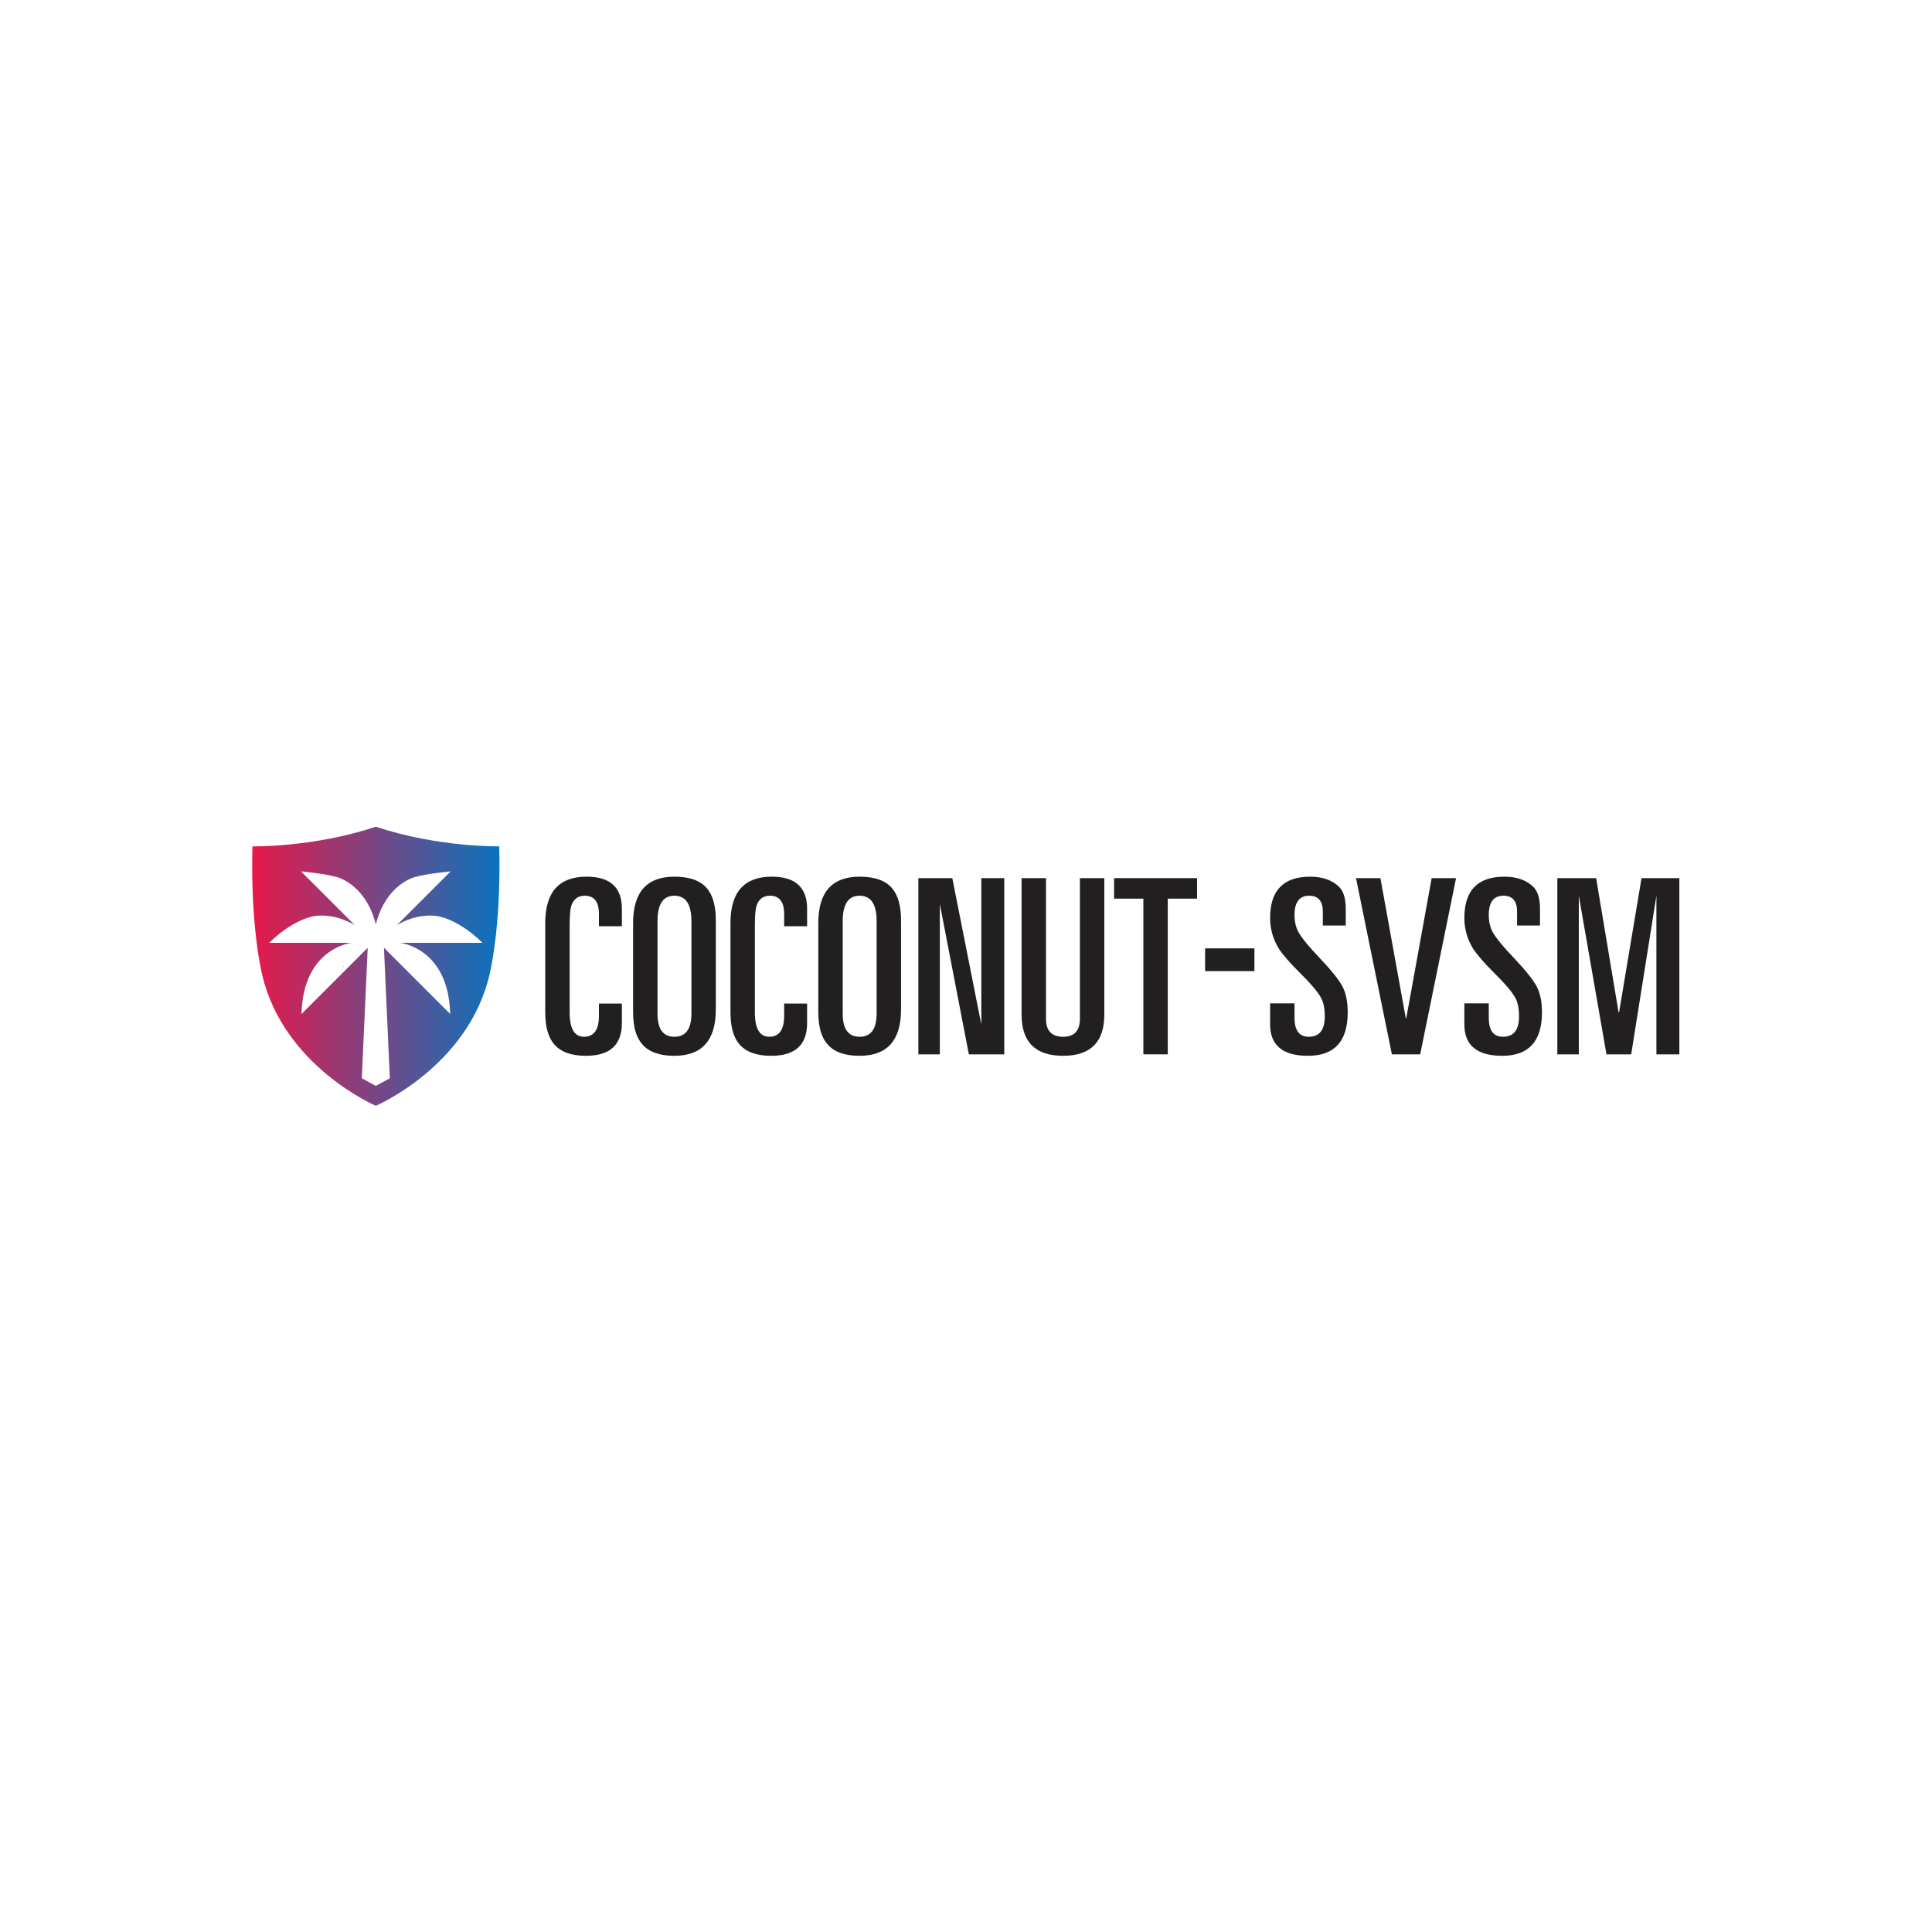 <?xml version="1.0" encoding="UTF-8" standalone="no"?>
<!-- Created with Inkscape (http://www.inkscape.org/) -->

<svg
   version="1.1"
   id="svg18"
   width="1440"
   height="1440"
   viewBox="0 0 1440 1440"
   sodipodi:docname="logo.ai"
   xmlns:inkscape="http://www.inkscape.org/namespaces/inkscape"
   xmlns:sodipodi="http://sodipodi.sourceforge.net/DTD/sodipodi-0.dtd"
   xmlns="http://www.w3.org/2000/svg"
   xmlns:svg="http://www.w3.org/2000/svg">
  <defs
     id="defs22">
    <linearGradient
       x1="0"
       y1="0"
       x2="1"
       y2="0"
       gradientUnits="userSpaceOnUse"
       gradientTransform="matrix(0.322,0,0,-0.322,191.785,540)"
       spreadMethod="pad"
       id="linearGradient44">
      <stop
         style="stop-opacity:1;stop-color:#e7194a"
         offset="0"
         id="stop40" />
      <stop
         style="stop-opacity:1;stop-color:#0973bd"
         offset="1"
         id="stop42" />
    </linearGradient>
    <linearGradient
       x1="0"
       y1="0"
       x2="1"
       y2="0"
       gradientUnits="userSpaceOnUse"
       gradientTransform="matrix(138.289,0,0,-138.289,141,540)"
       spreadMethod="pad"
       id="linearGradient64">
      <stop
         style="stop-opacity:1;stop-color:#e7194a"
         offset="0"
         id="stop60" />
      <stop
         style="stop-opacity:1;stop-color:#0973bd"
         offset="1"
         id="stop62" />
    </linearGradient>
    <clipPath
       clipPathUnits="userSpaceOnUse"
       id="clipPath74">
      <path
         d="M 0,1080 H 1080 V 0 H 0 Z"
         id="path72" />
    </clipPath>
  </defs>
  <sodipodi:namedview
     id="namedview20"
     pagecolor="#ffffff"
     bordercolor="#000000"
     borderopacity="0.25"
     inkscape:showpageshadow="2"
     inkscape:pageopacity="0.0"
     inkscape:pagecheckerboard="0"
     inkscape:deskcolor="#d1d1d1"
     showgrid="false" />
  <g
     id="g26"
     inkscape:groupmode="layer"
     inkscape:label="Page 1"
     transform="matrix(1.333,0,0,-1.333,0,1440)"
     style="display:inline">
    <g
       id="g28">
      <g
         id="g30">
        <g
           id="g36">
          <g
             id="g38">
            <path
               d="m 191.785,539.683 h 0.321 c -0.049,0.214 -0.107,0.42 -0.156,0.634 v 0 c -0.058,-0.214 -0.117,-0.42 -0.165,-0.634"
               style="fill:url(#linearGradient44);stroke:none"
               id="path46" />
          </g>
        </g>
      </g>
    </g>
    <g
       id="g48">
      <g
         id="g50">
        <g
           id="g56">
          <g
             id="g58">
            <path
               d="m 141.145,607.03 c -1.209,-46.309 5.531,-72.119 5.531,-72.119 v 0 c 12.126,-51.058 63.465,-72.936 63.465,-72.936 v 0 c 0,0 51.347,21.878 63.473,72.936 v 0 c 0,0 6.731,25.81 5.531,72.119 v 0 c 0,0 -34.25,-0.638 -69.004,10.995 v 0 C 175.396,606.392 141.145,607.03 141.145,607.03 m 90.559,-17.232 c 6.272,1.915 20.262,3.243 20.262,3.243 v 0 L 221.833,562.9 c 0.527,0.348 9.888,6.441 21.572,5.301 v 0 c 0,0 11.701,-0.74 26.38,-15.105 v 0 h -46.063 c 0,0 27.129,-2.868 27.98,-39.783 v 0 l -37.017,37.017 3.293,-72.97 -7.837,-4.253 -7.837,4.253 3.301,72.97 -37.016,-37.017 c 0.85,36.915 27.971,39.783 27.971,39.783 v 0 h -46.055 c 14.68,14.365 26.38,15.105 26.38,15.105 v 0 c 12.016,1.174 21.589,-5.318 21.589,-5.318 v 0 l -30.15,30.158 c 0,0 13.982,-1.328 20.262,-3.243 v 0 c 6.204,-1.897 17.215,-8.995 21.564,-26.363 v 0 c 4.34,17.368 15.342,24.466 21.554,26.363"
               style="fill:url(#linearGradient64);stroke:none"
               id="path66" />
          </g>
        </g>
      </g>
    </g>
    <g
       id="g68">
      <g
         id="g70"
         clip-path="url(#clipPath74)">
        <g
           id="g76"
           transform="translate(304.873,514.348)">
          <path
             d="m 0,0 v 49.804 c 0,17.282 7.686,25.925 23.06,25.925 13.189,0 19.785,-5.959 19.785,-17.875 V 48.03 H 30.019 v 6.823 c 0,6.822 -2.64,10.233 -7.915,10.233 -3.911,0 -6.459,-2.002 -7.64,-6.003 -0.546,-2.002 -0.819,-5.642 -0.819,-10.916 V -0.137 c 0,-9.096 2.682,-13.644 8.051,-13.644 5.547,0 8.323,3.91 8.323,11.734 V 4.775 H 42.845 V -6.14 c 0,-12.191 -6.686,-18.285 -20.058,-18.285 -8.279,0 -14.238,2.184 -17.875,6.55 C 1.637,-14.055 0,-8.097 0,0"
             style="fill:#211f20;fill-opacity:1;fill-rule:nonzero;stroke:none"
             id="path78" />
        </g>
        <g
           id="g80"
           transform="translate(367.638,565.243)">
          <path
             d="m 0,0 v -51.714 c 0,-8.643 3.138,-12.963 9.415,-12.963 6.366,0 9.552,4.32 9.552,12.963 V 0 c 0,9.46 -3.186,14.19 -9.552,14.19 C 3.138,14.19 0,9.46 0,0 m -13.645,-50.896 v 49.804 c 0,17.282 7.686,25.925 23.06,25.925 8.46,0 14.508,-2.138 18.147,-6.413 3.365,-3.911 5.049,-9.915 5.049,-18.011 v -49.804 c 0,-17.284 -7.733,-25.925 -23.196,-25.925 -8.37,0 -14.374,2.183 -18.011,6.549 -3.367,3.821 -5.049,9.779 -5.049,17.875"
             style="fill:#211f20;fill-opacity:1;fill-rule:nonzero;stroke:none"
             id="path82" />
        </g>
        <g
           id="g84"
           transform="translate(408.436,514.348)">
          <path
             d="m 0,0 v 49.804 c 0,17.282 7.686,25.925 23.06,25.925 13.189,0 19.785,-5.959 19.785,-17.875 V 48.03 H 30.019 v 6.823 c 0,6.822 -2.64,10.233 -7.915,10.233 -3.912,0 -6.459,-2.002 -7.641,-6.003 -0.545,-2.002 -0.818,-5.642 -0.818,-10.916 V -0.137 c 0,-9.096 2.682,-13.644 8.05,-13.644 5.548,0 8.324,3.91 8.324,11.734 V 4.775 H 42.845 V -6.14 c 0,-12.191 -6.686,-18.285 -20.058,-18.285 -8.279,0 -14.238,2.184 -17.875,6.55 C 1.637,-14.055 0,-8.097 0,0"
             style="fill:#211f20;fill-opacity:1;fill-rule:nonzero;stroke:none"
             id="path86" />
        </g>
        <g
           id="g88"
           transform="translate(471.201,565.243)">
          <path
             d="m 0,0 v -51.714 c 0,-8.643 3.139,-12.963 9.416,-12.963 6.366,0 9.551,4.32 9.551,12.963 V 0 c 0,9.46 -3.185,14.19 -9.551,14.19 C 3.139,14.19 0,9.46 0,0 m -13.645,-50.896 v 49.804 c 0,17.282 7.686,25.925 23.061,25.925 8.459,0 14.508,-2.138 18.147,-6.413 3.364,-3.911 5.049,-9.915 5.049,-18.011 v -49.804 c 0,-17.284 -7.733,-25.925 -23.196,-25.925 -8.371,0 -14.374,2.183 -18.012,6.549 -3.366,3.821 -5.049,9.779 -5.049,17.875"
             style="fill:#211f20;fill-opacity:1;fill-rule:nonzero;stroke:none"
             id="path90" />
        </g>
        <g
           id="g92"
           transform="translate(513.5,490.742)">
          <path
             d="m 0,0 v 98.516 h 18.977 l 16.227,-81.87 v 81.87 H 48.03 V 0 H 28.232 L 12.007,84.052 V 0 Z"
             style="fill:#211f20;fill-opacity:1;fill-rule:nonzero;stroke:none"
             id="path94" />
        </g>
        <g
           id="g96"
           transform="translate(617.473,589.258)">
          <path
             d="m 0,0 v -76.275 c 0,-15.374 -7.688,-23.06 -23.06,-23.06 -15.465,0 -23.196,7.686 -23.196,23.06 V 0 h 13.645 v -78.594 c 0,-6.734 3.183,-10.098 9.551,-10.098 6.277,0 9.415,3.364 9.415,10.098 V 0 Z"
             style="fill:#211f20;fill-opacity:1;fill-rule:nonzero;stroke:none"
             id="path98" />
        </g>
        <g
           id="g100"
           transform="translate(622.932,577.796)">
          <path
             d="M 0,0 V 11.462 H 46.393 V 0 H 30.019 V -87.054 H 16.374 V 0 Z"
             style="fill:#211f20;fill-opacity:1;fill-rule:nonzero;stroke:none"
             id="path102" />
        </g>
        <path
           d="m 673.826,549.991 h 27.576 v -12.73 h -27.576 z"
           style="fill:#211f20;fill-opacity:1;fill-rule:nonzero;stroke:none"
           id="path104" />
        <g
           id="g106"
           transform="translate(710.177,507.525)">
          <path
             d="m 0,0 v 11.734 h 13.645 v -8.05 c 0,-7.095 2.637,-10.643 7.914,-10.643 6.004,0 9.006,3.773 9.006,11.325 0,4.456 -0.683,7.914 -2.047,10.37 -1.637,3.183 -5.823,8.095 -12.553,14.737 C 10.596,34.839 6.823,39.25 4.64,42.708 1.546,47.894 0,53.488 0,59.492 c 0,15.371 7.458,23.059 22.378,23.059 6.731,0 12.052,-1.82 15.965,-5.457 2.636,-2.456 3.956,-6.641 3.956,-12.554 V 55.262 H 29.473 v 7.777 c 0,5.913 -2.548,8.869 -7.641,8.869 -5.458,0 -8.187,-3.594 -8.187,-10.779 0,-3.639 0.728,-6.822 2.183,-9.551 1.911,-3.367 5.82,-8.142 11.735,-14.328 6.639,-7.006 10.937,-12.372 12.895,-16.101 1.955,-3.73 2.933,-8.551 2.933,-14.463 0,-16.193 -7.415,-24.289 -22.241,-24.289 C 7.048,-17.603 0,-11.734 0,0"
             style="fill:#211f20;fill-opacity:1;fill-rule:nonzero;stroke:none"
             id="path108" />
        </g>
        <g
           id="g110"
           transform="translate(778.264,490.742)">
          <path
             d="M 0,0 -20.058,98.516 H -6.413 L 7.778,20.194 h 0.273 l 14.19,78.322 H 35.887 L 15.828,0 Z"
             style="fill:#211f20;fill-opacity:1;fill-rule:nonzero;stroke:none"
             id="path112" />
        </g>
        <g
           id="g114"
           transform="translate(818.789,507.525)">
          <path
             d="m 0,0 v 11.734 h 13.645 v -8.05 c 0,-7.095 2.637,-10.643 7.914,-10.643 6.003,0 9.006,3.773 9.006,11.325 0,4.456 -0.683,7.914 -2.047,10.37 C 26.88,17.919 22.695,22.831 15.965,29.473 10.596,34.839 6.823,39.25 4.639,42.708 1.546,47.894 0,53.488 0,59.492 c 0,15.371 7.458,23.059 22.378,23.059 6.73,0 12.052,-1.82 15.964,-5.457 2.637,-2.456 3.957,-6.641 3.957,-12.554 V 55.262 H 29.473 v 7.777 c 0,5.913 -2.548,8.869 -7.641,8.869 -5.458,0 -8.187,-3.594 -8.187,-10.779 0,-3.639 0.727,-6.822 2.183,-9.551 1.91,-3.367 5.82,-8.142 11.734,-14.328 6.64,-7.006 10.938,-12.372 12.895,-16.101 1.955,-3.73 2.934,-8.551 2.934,-14.463 0,-16.193 -7.415,-24.289 -22.242,-24.289 C 7.048,-17.603 0,-11.734 0,0"
             style="fill:#211f20;fill-opacity:1;fill-rule:nonzero;stroke:none"
             id="path116" />
        </g>
        <g
           id="g118"
           transform="translate(870.776,490.742)">
          <path
             d="M 0,0 V 98.516 H 21.695 L 34.249,23.469 h 0.272 L 47.075,98.516 H 68.224 V 0 H 55.398 V 88.691 L 41.303,0 H 27.483 L 12.007,88.691 V 0 Z"
             style="fill:#211f20;fill-opacity:1;fill-rule:nonzero;stroke:none"
             id="path120" />
        </g>
      </g>
    </g>
  </g>
</svg>
